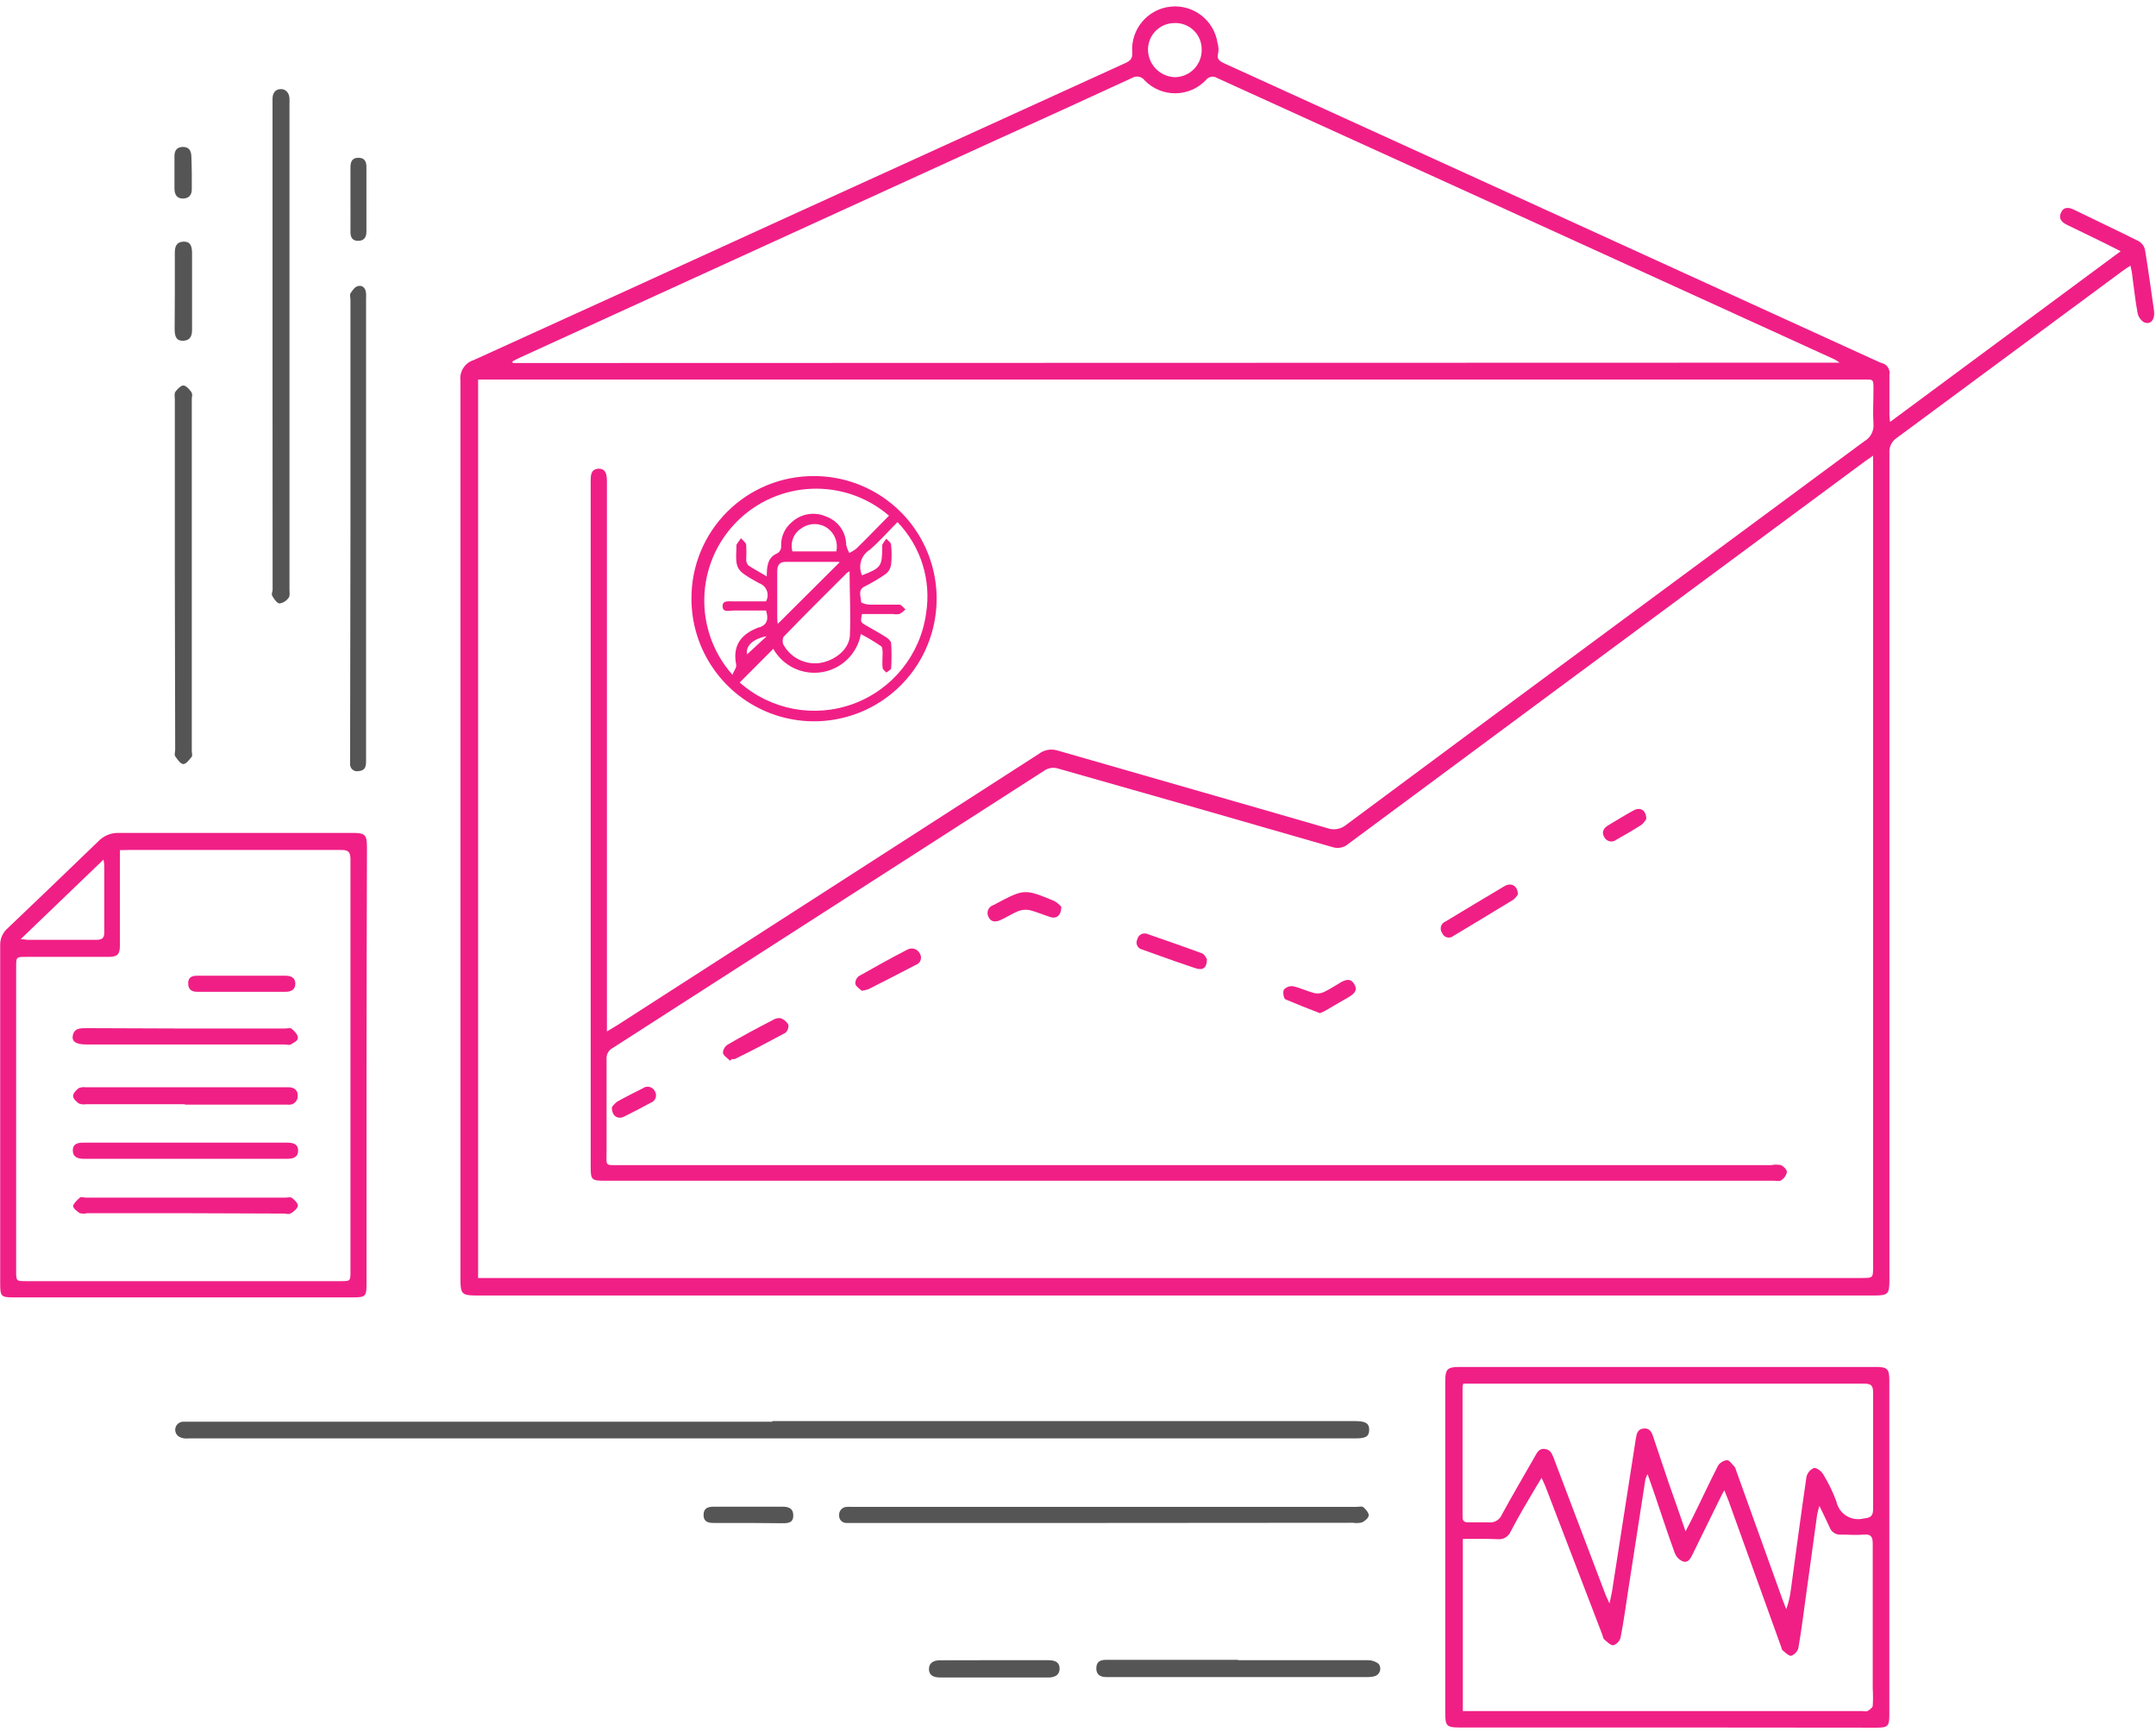 <?xml version="1.0" encoding="UTF-8"?>
<svg width="239px" height="192px" viewBox="0 0 239 192" version="1.1" xmlns="http://www.w3.org/2000/svg" xmlns:xlink="http://www.w3.org/1999/xlink">
    <!-- Generator: Sketch 47.1 (45422) - http://www.bohemiancoding.com/sketch -->
    <title>Monitoring</title>
    <desc>Created with Sketch.</desc>
    <defs></defs>
    <g id="Final-Screens" stroke="none" stroke-width="1" fill="none" fill-rule="evenodd">
        <g id="Monitoring" transform="translate(0, 0.645)" fill-rule="nonzero">
            <path d="M209.52,46.12 L235.08,27.2 C234.27,26.79 233.6,26.44 232.91,26.11 L229.17,24.29 C228.58,24.01 228.17,23.62 228.46,22.94 C228.75,22.26 229.32,22.31 229.93,22.61 C232.32,23.78 234.74,24.91 237.11,26.1 C237.449,26.307 237.691,26.643 237.78,27.03 C238.15,29.27 238.45,31.52 238.78,33.78 C238.91,34.78 238.41,35.39 237.66,35.07 C237.283,34.829 237.026,34.441 236.95,34 C236.7,32.67 236.57,31.32 236.38,30 C236.38,29.65 236.26,29.3 236.17,28.8 C235.82,29.03 235.55,29.19 235.3,29.38 C226.947,35.56 218.597,41.733 210.25,47.9 C209.699,48.269 209.392,48.909 209.45,49.57 C209.45,80.123 209.45,110.677 209.45,141.23 C209.45,142.78 209.3,142.94 207.75,142.94 L52.82,142.94 C51.21,142.94 51.04,142.77 51.04,141.12 C51.04,107.92 51.04,74.727 51.04,41.54 C50.917,40.522 51.54,39.562 52.52,39.26 C63.8,34.14 75.07,29 86.35,23.84 C99.143,18.013 111.933,12.187 124.72,6.36 C125.29,6.1 125.57,5.85 125.51,5.14 C125.341,2.589 127.217,0.36 129.759,0.092 C132.301,-0.177 134.602,1.61 134.97,4.14 C135.075,4.483 135.102,4.845 135.05,5.2 C134.83,5.89 135.18,6.13 135.72,6.38 C159.84,17.36 183.96,28.36 208.08,39.38 C208.252,39.464 208.429,39.537 208.61,39.6 C209.176,39.73 209.544,40.277 209.45,40.85 C209.45,42.38 209.45,43.91 209.45,45.43 C209.44,45.54 209.48,45.72 209.52,46.12 Z M207.64,49.86 L206.76,50.47 L196.38,58.15 C180.74,69.717 165.1,81.297 149.46,92.89 C148.977,93.31 148.307,93.443 147.7,93.24 C137.54,90.3 127.373,87.39 117.2,84.51 C116.761,84.398 116.296,84.459 115.9,84.68 C99.9,94.953 83.9,105.233 67.9,115.52 C67.459,115.757 67.2,116.231 67.24,116.73 C67.24,120.15 67.24,123.56 67.24,126.98 C67.24,128.64 67,128.49 68.75,128.49 L196.36,128.49 C196.713,128.419 197.077,128.419 197.43,128.49 C197.73,128.63 198.1,129.01 198.09,129.27 C198.003,129.64 197.778,129.962 197.46,130.17 C197.28,130.31 196.93,130.22 196.65,130.22 L67,130.22 C65.59,130.22 65.48,130.12 65.48,128.7 L65.48,52.7 C65.48,52.05 65.48,51.35 66.36,51.3 C67.01,51.3 67.28,51.69 67.28,52.67 L67.28,113.67 C67.81,113.35 68.17,113.15 68.51,112.93 C84.05,102.93 99.59,92.93 115.13,82.93 C115.717,82.466 116.493,82.317 117.21,82.53 C127.21,85.42 137.21,88.26 147.13,91.14 C147.854,91.402 148.662,91.257 149.25,90.76 C160.583,82.333 171.94,73.92 183.32,65.52 C191.107,59.76 198.893,54.003 206.68,48.25 C207.364,47.86 207.756,47.104 207.68,46.32 C207.6,45.08 207.68,43.82 207.68,42.57 C207.68,41.32 207.68,41.42 206.55,41.42 L53,41.42 L53,141 L206.37,141 C207.63,141 207.64,141 207.64,139.75 L207.64,49.86 Z M203.92,39.55 C203.753,39.42 203.575,39.303 203.39,39.2 L197.39,36.46 C176.583,26.96 155.76,17.473 134.92,8 C134.521,7.74 133.989,7.832 133.7,8.21 C132.823,9.144 131.603,9.68 130.322,9.695 C129.041,9.711 127.809,9.203 126.91,8.29 C126.586,7.828 125.958,7.701 125.48,8 C120.32,10.38 115.15,12.74 109.97,15.08 L57.61,39 C57.33,39.13 57.06,39.28 56.79,39.42 L56.85,39.59 L203.92,39.55 Z M133.21,4.82 C133.213,4.031 132.895,3.276 132.329,2.727 C131.763,2.178 130.998,1.883 130.21,1.91 C129.418,1.907 128.658,2.224 128.103,2.789 C127.548,3.353 127.244,4.118 127.26,4.91 C127.302,6.549 128.621,7.868 130.26,7.91 C131.063,7.897 131.827,7.563 132.381,6.982 C132.936,6.401 133.234,5.623 133.21,4.82 L133.21,4.82 Z" id="Shape" fill="#F01F86"></path>
            <path d="M184.85,190.82 L161.77,190.82 C160.38,190.82 160.21,190.64 160.21,189.22 L160.21,152.49 C160.21,151.08 160.43,150.86 161.85,150.86 L207.91,150.86 C209.24,150.86 209.44,151.06 209.44,152.4 L209.44,189.4 C209.44,190.68 209.28,190.84 208,190.84 L184.85,190.82 Z M162.16,169.92 L162.16,189 L206.44,189 C206.63,189 206.87,189.07 207.01,189 C207.15,188.93 207.57,188.64 207.6,188.43 C207.64,187.791 207.64,187.149 207.6,186.51 C207.6,181.15 207.6,175.79 207.6,170.44 C207.6,169.71 207.42,169.36 206.6,169.44 C205.78,169.52 204.93,169.44 204.1,169.44 C203.529,169.498 202.994,169.154 202.81,168.61 C202.49,167.89 202.13,167.19 201.69,166.26 C201.586,166.571 201.503,166.888 201.44,167.21 C201.02,170.21 200.62,173.21 200.2,176.21 C199.93,178.16 199.69,180.11 199.35,182.04 C199.228,182.432 198.928,182.744 198.54,182.88 C198.28,182.88 197.9,182.51 197.61,182.27 C197.51,182.19 197.5,182.02 197.45,181.89 L191.62,165.71 C191.49,165.37 191.35,165.03 191.15,164.53 C190.93,164.92 190.81,165.13 190.71,165.35 C189.683,167.437 188.657,169.527 187.63,171.62 C187.41,172.09 187.13,172.62 186.55,172.41 C186.142,172.241 185.82,171.912 185.66,171.5 C184.88,169.37 184.18,167.21 183.45,165.06 C183.21,164.34 182.95,163.64 182.64,162.74 C182.544,162.92 182.464,163.107 182.4,163.3 C181.773,167.3 181.15,171.32 180.53,175.36 C180.25,177.2 180,179.03 179.65,180.85 C179.541,181.254 179.237,181.577 178.84,181.71 C178.53,181.71 178.14,181.33 177.84,181.06 C177.71,180.95 177.69,180.71 177.62,180.53 C175.52,175.043 173.417,169.56 171.31,164.08 C171.2,163.81 171.07,163.55 170.89,163.15 C170.64,163.56 170.48,163.81 170.33,164.07 C169.33,165.75 168.33,167.43 167.45,169.13 C167.208,169.676 166.644,170.006 166.05,169.95 C164.82,169.89 163.52,169.92 162.16,169.92 Z M186.85,169.08 C187.15,168.5 187.33,168.17 187.5,167.82 C188.5,165.82 189.42,163.82 190.44,161.82 C190.661,161.47 191.029,161.238 191.44,161.19 C191.73,161.19 192.01,161.66 192.29,161.93 C192.351,162.021 192.395,162.123 192.42,162.23 C194.153,167.05 195.887,171.873 197.62,176.7 C197.74,177.03 197.88,177.34 198.01,177.7 C198.263,177.013 198.435,176.298 198.52,175.57 C199.09,171.4 199.64,167.23 200.25,163.06 C200.347,162.611 200.657,162.238 201.08,162.06 C201.33,161.99 201.88,162.39 202.08,162.71 C202.678,163.678 203.177,164.703 203.57,165.77 C203.705,166.425 204.102,166.997 204.668,167.353 C205.234,167.71 205.921,167.821 206.57,167.66 C207.41,167.58 207.65,167.36 207.64,166.55 C207.64,162.27 207.64,157.99 207.64,153.71 C207.64,152.93 207.44,152.71 206.64,152.71 C192.107,152.71 177.58,152.71 163.06,152.71 L162.22,152.71 C162.181,152.8 162.15,152.894 162.13,152.99 C162.13,157.82 162.13,162.66 162.13,167.49 C162.13,167.93 162.32,168.08 162.73,168.08 C163.48,168.08 164.23,168.08 164.98,168.08 C165.621,168.174 166.244,167.82 166.49,167.22 C167.66,165.07 168.9,162.97 170.11,160.85 C170.37,160.39 170.59,159.85 171.27,159.95 C171.95,160.05 172.05,160.56 172.27,161.03 L172.35,161.27 L177.94,176 C178.05,176.29 178.19,176.57 178.42,177.07 C178.54,176.48 178.63,176.13 178.69,175.79 C179.57,170.117 180.453,164.45 181.34,158.79 C181.43,158.22 181.55,157.74 182.22,157.68 C182.89,157.62 183.11,158.1 183.29,158.68 C183.843,160.34 184.403,162.007 184.97,163.68 C185.56,165.33 186.16,167.08 186.85,169.08 L186.85,169.08 Z" id="Shape" fill="#F01F86"></path>
            <path d="M40.63,117.49 C40.63,125.543 40.63,133.593 40.63,141.64 C40.63,143.04 40.53,143.15 39.1,143.15 L1.52,143.15 C0.12,143.15 0.02,143.04 0.02,141.62 C0.02,129.127 0.02,116.63 0.02,104.13 C-0.003,103.387 0.318,102.675 0.89,102.2 C4.223,99.027 7.557,95.83 10.89,92.61 C11.478,91.987 12.304,91.645 13.16,91.67 C21.79,91.67 30.43,91.67 39.07,91.67 C40.49,91.67 40.68,91.87 40.68,93.31 C40.653,101.377 40.637,109.437 40.63,117.49 Z M13.29,93.58 L13.29,104.14 C13.29,105.14 13.03,105.41 12,105.41 L2.92,105.41 C1.79,105.41 1.79,105.41 1.79,106.54 L1.79,140.19 C1.79,141.35 1.79,141.35 2.91,141.35 L37.73,141.35 C38.85,141.35 38.85,141.35 38.85,140.27 C38.85,125.05 38.85,109.833 38.85,94.62 C38.85,93.78 38.63,93.55 37.78,93.56 C29.95,93.56 22.12,93.56 14.29,93.56 L13.29,93.58 Z M2.29,103.45 C2.69,103.45 2.9,103.52 3.11,103.52 C5.64,103.52 8.16,103.52 10.68,103.52 C11.4,103.52 11.57,103.27 11.56,102.61 C11.56,100.25 11.56,97.89 11.56,95.54 C11.56,95.31 11.56,95.08 11.47,94.63 L2.29,103.45 Z" id="Shape" fill="#F01F86"></path>
            <path d="M85.61,156.86 L150.19,156.86 C151.39,156.86 151.8,157.11 151.78,157.86 C151.76,158.61 151.33,158.78 150.21,158.78 L21,158.78 C20.807,158.795 20.613,158.795 20.42,158.78 C19.83,158.69 19.42,158.39 19.42,157.78 C19.435,157.533 19.55,157.302 19.739,157.142 C19.928,156.982 20.174,156.905 20.42,156.93 L85.61,156.93 L85.61,156.86 Z" id="Shape" fill="#555555"></path>
            <path d="M30.21,37.73 L30.21,11 C30.21,10.78 30.21,10.55 30.21,10.33 C30.21,9.71 30.48,9.26 31.09,9.23 C31.7,9.2 32.09,9.69 32.09,10.32 C32.1,10.483 32.1,10.647 32.09,10.81 C32.09,28.81 32.09,46.78 32.09,64.72 C32.09,65.02 32.16,65.41 32,65.6 C31.768,65.941 31.407,66.172 31,66.24 C30.73,66.24 30.41,65.79 30.22,65.47 C30.03,65.15 30.22,64.98 30.22,64.73 L30.21,37.73 Z" id="Shape" fill="#555555"></path>
            <path d="M122.36,168.15 L94.78,168.15 C94.48,168.15 94.17,168.15 93.87,168.15 C93.643,168.168 93.42,168.087 93.257,167.928 C93.094,167.769 93.008,167.547 93.02,167.32 C92.998,167.081 93.075,166.843 93.235,166.663 C93.394,166.483 93.62,166.377 93.86,166.37 C94.053,166.355 94.247,166.355 94.44,166.37 L150.35,166.37 C150.6,166.37 150.93,166.29 151.08,166.37 C151.23,166.45 151.73,166.97 151.73,167.28 C151.73,167.59 151.32,167.92 151.01,168.08 C150.684,168.17 150.343,168.187 150.01,168.13 L122.36,168.15 Z" id="Shape" fill="#555555"></path>
            <path d="M38.85,57.93 L38.85,32.61 C38.85,32.36 38.76,32.05 38.85,31.87 C39.06,31.54 39.35,31.13 39.68,31.06 C40.2,30.93 40.55,31.31 40.58,31.88 C40.59,32.073 40.59,32.267 40.58,32.46 C40.58,49.453 40.58,66.453 40.58,83.46 C40.58,84.08 40.64,84.75 39.75,84.82 C39.513,84.874 39.264,84.813 39.079,84.656 C38.894,84.498 38.794,84.263 38.81,84.02 C38.81,83.74 38.81,83.47 38.81,83.19 L38.85,57.93 Z" id="Shape" fill="#555555"></path>
            <path d="M19.38,63 L19.38,43.61 C19.38,43.33 19.3,42.99 19.43,42.8 C19.56,42.61 20,42.09 20.3,42.08 C20.6,42.07 20.96,42.46 21.18,42.76 C21.4,43.06 21.26,43.3 21.26,43.57 L21.26,82.57 C21.26,82.79 21.35,83.08 21.26,83.22 C20.99,83.55 20.63,84.05 20.32,84.04 C20.01,84.03 19.66,83.52 19.42,83.17 C19.31,83 19.42,82.69 19.42,82.44 L19.38,63 Z" id="Shape" fill="#555555"></path>
            <path d="M137.24,183.36 C142.04,183.36 146.84,183.36 151.65,183.36 C152.079,183.358 152.495,183.503 152.83,183.77 C153.011,184.004 153.061,184.315 152.962,184.594 C152.863,184.873 152.629,185.083 152.34,185.15 C152.045,185.217 151.742,185.244 151.44,185.23 L122.62,185.23 C122.01,185.23 121.51,184.99 121.53,184.23 C121.55,183.47 122.03,183.32 122.66,183.32 L137.24,183.32 L137.24,183.36 Z" id="Shape" fill="#555555"></path>
            <path d="M110.2,183.36 C112.2,183.36 114.2,183.36 116.2,183.36 C117.08,183.36 117.49,183.67 117.46,184.36 C117.43,185.05 116.86,185.28 116.23,185.28 L104.23,185.28 C103.37,185.28 102.95,184.95 102.98,184.28 C103.01,183.61 103.56,183.37 104.2,183.37 L110.2,183.36 Z" id="Shape" fill="#555555"></path>
            <path d="M19.38,31.62 L19.38,27.37 C19.38,26.72 19.53,26.19 20.29,26.14 C21.05,26.09 21.29,26.55 21.29,27.41 C21.29,30.23 21.29,33.06 21.29,35.89 C21.29,36.54 21.12,37.07 20.36,37.12 C19.6,37.17 19.36,36.72 19.36,35.86 C19.37,34.44 19.38,33 19.38,31.62 Z" id="Shape" fill="#555555"></path>
            <path d="M82.93,168.15 C81.66,168.15 80.38,168.15 79.1,168.15 C78.48,168.15 77.98,168 77.99,167.25 C78,166.5 78.5,166.34 79.13,166.35 L86.78,166.35 C87.46,166.35 87.95,166.56 87.94,167.35 C87.93,168.14 87.36,168.18 86.76,168.18 L82.93,168.15 Z" id="Shape" fill="#555555"></path>
            <path d="M38.85,21.39 C38.85,20.22 38.85,19.06 38.85,17.89 C38.85,17.28 39.04,16.84 39.73,16.84 C40.42,16.84 40.63,17.27 40.62,17.89 L40.62,25.05 C40.62,25.67 40.33,26.05 39.69,26.05 C39.05,26.05 38.84,25.63 38.85,25.05 C38.86,23.83 38.85,22.61 38.85,21.39 Z" id="Shape" fill="#555555"></path>
            <path d="M21.26,18.53 C21.26,19.14 21.26,19.75 21.26,20.36 C21.26,20.97 20.93,21.36 20.26,21.36 C19.59,21.36 19.35,20.89 19.34,20.29 C19.34,19.08 19.34,17.86 19.34,16.64 C19.34,16.05 19.61,15.64 20.29,15.64 C20.97,15.64 21.19,16.1 21.21,16.64 C21.23,17.18 21.26,17.93 21.26,18.53 Z" id="Shape" fill="#555555"></path>
            <path d="M90.26,52.12 C95.759,52.128 100.712,55.45 102.806,60.535 C104.9,65.62 103.723,71.466 99.825,75.344 C95.926,79.223 90.074,80.37 85,78.249 C79.926,76.129 76.63,71.159 76.65,65.66 C76.645,62.055 78.079,58.597 80.635,56.055 C83.19,53.513 86.655,52.096 90.26,52.12 Z M95.55,63.12 C97.67,62.31 97.78,62.12 97.8,60.05 C97.8,59.94 97.8,59.81 97.8,59.73 C97.935,59.497 98.085,59.273 98.25,59.06 C98.43,59.27 98.76,59.48 98.78,59.71 C98.86,60.458 98.86,61.212 98.78,61.96 C98.721,62.355 98.513,62.713 98.2,62.96 C97.46,63.48 96.64,63.96 95.84,64.36 C95.04,64.76 95.46,65.5 95.46,66.08 C95.46,66.19 96.04,66.36 96.36,66.37 C97.47,66.37 98.58,66.37 99.69,66.37 C99.93,66.37 100.15,66.71 100.38,66.9 C100.184,67.098 99.962,67.27 99.72,67.41 C99.475,67.45 99.225,67.45 98.98,67.41 L95.55,67.41 C95.39,68.3 95.38,68.3 95.96,68.65 C96.73,69.1 97.51,69.52 98.26,70 C98.49,70.15 98.78,70.43 98.79,70.66 C98.845,71.576 98.845,72.494 98.79,73.41 C98.79,73.58 98.45,73.73 98.26,73.9 C98.11,73.73 97.86,73.57 97.84,73.39 C97.78,72.87 97.84,72.33 97.84,71.81 C97.84,71.51 97.84,71.08 97.65,70.96 C96.934,70.478 96.193,70.034 95.43,69.63 C95.032,71.796 93.321,73.482 91.149,73.849 C88.977,74.216 86.808,73.185 85.72,71.27 L82,75 C85.452,78.051 90.303,78.955 94.623,77.353 C98.942,75.752 102.031,71.904 102.66,67.34 C103.253,63.656 102.079,59.908 99.49,57.22 C98.42,58.3 97.49,59.37 96.42,60.29 C95.467,60.872 95.095,62.071 95.55,63.09 L95.55,63.12 Z M85,63.24 C85,62.13 85.09,61.24 86,60.76 C86.398,60.625 86.646,60.227 86.59,59.81 C86.569,58.82 87,57.875 87.76,57.24 C88.809,56.267 90.343,56.026 91.64,56.63 C92.93,57.114 93.789,58.342 93.8,59.72 C93.872,60.042 93.99,60.352 94.15,60.64 C94.436,60.507 94.705,60.339 94.95,60.14 C95.69,59.43 96.4,58.69 97.12,57.96 L98.55,56.51 C93.603,52.262 86.211,52.571 81.636,57.217 C77.061,61.864 76.866,69.259 81.19,74.14 C81.36,73.72 81.67,73.33 81.61,73.03 C81.17,70.83 82.21,69.6 84.13,68.88 L84.21,68.88 C85.07,68.57 85.21,67.95 84.92,67.02 C83.74,67.02 82.53,67.02 81.31,67.02 C80.87,67.02 80.12,67.29 80.1,66.56 C80.08,65.83 80.86,66.03 81.32,66.01 C82.53,66.01 83.75,66.01 84.91,66.01 C85.118,65.651 85.154,65.217 85.009,64.828 C84.864,64.439 84.552,64.135 84.16,64 C81.52,62.53 81.53,62.49 81.64,59.89 C81.64,59.83 81.64,59.76 81.64,59.72 C81.8,59.48 81.97,59.24 82.14,59.01 C82.35,59.25 82.68,59.48 82.72,59.75 C82.75,60.303 82.75,60.857 82.72,61.41 C82.72,61.646 82.813,61.873 82.98,62.04 C83.63,62.46 84.26,62.8 85,63.24 Z M94.17,62.68 C94.061,62.728 93.96,62.792 93.87,62.87 C91.52,65.21 89.16,67.55 86.87,69.93 C86.721,70.218 86.721,70.562 86.87,70.85 C87.66,72.24 89.201,73.027 90.79,72.85 C92.47,72.63 94.09,71.39 94.21,69.85 C94.32,67.45 94.18,65.1 94.18,62.68 L94.17,62.68 Z M93.07,61.68 C93.038,61.648 92.995,61.63 92.95,61.63 C90.95,61.63 89.02,61.63 87.05,61.63 C86.38,61.63 86.16,62.06 86.16,62.68 C86.16,64.28 86.16,65.89 86.16,67.5 C86.16,67.87 86.16,68.25 86.22,68.5 L93.07,61.68 Z M87.83,60.47 L92.71,60.47 C92.928,59.484 92.534,58.464 91.71,57.88 C90.862,57.291 89.738,57.291 88.89,57.88 C87.997,58.404 87.567,59.462 87.84,60.46 L87.83,60.47 Z M82.83,71.87 L84.99,69.87 C83.42,70.16 82.64,71 82.81,71.86 L82.83,71.87 Z" id="Shape" fill="#F01F86"></path>
            <path d="M168.26,98.49 C168.122,98.721 167.943,98.925 167.73,99.09 C165.53,100.44 163.32,101.76 161.11,103.09 C160.912,103.255 160.645,103.314 160.396,103.246 C160.147,103.178 159.947,102.993 159.86,102.75 C159.713,102.544 159.668,102.282 159.738,102.038 C159.808,101.794 159.986,101.596 160.22,101.5 C162.41,100.19 164.58,98.86 166.78,97.57 C167.52,97.13 168.26,97.53 168.26,98.49 Z" id="Shape" fill="#F01F86"></path>
            <path d="M146.32,111.65 C145.04,111.16 143.74,110.65 142.5,110.12 C142.3,110.03 142.18,109.32 142.32,109.05 C142.571,108.766 142.943,108.62 143.32,108.66 C144.12,108.83 144.88,109.21 145.68,109.42 C146.039,109.504 146.416,109.465 146.75,109.31 C147.4,109.01 148,108.6 148.62,108.24 C149.24,107.88 149.76,107.79 150.14,108.45 C150.52,109.11 150.14,109.45 149.61,109.81 C148.74,110.3 147.89,110.81 147.03,111.31 C146.83,111.44 146.6,111.52 146.32,111.65 Z" id="Shape" fill="#F01F86"></path>
            <path d="M117.65,99.86 C117.65,100.8 117.12,101.21 116.47,101.01 C115.82,100.81 114.96,100.44 114.19,100.24 C113.778,100.148 113.349,100.172 112.95,100.31 C112.26,100.58 111.63,101 110.95,101.31 C110.44,101.55 109.87,101.61 109.59,101 C109.45,100.753 109.433,100.455 109.542,100.193 C109.652,99.931 109.876,99.734 110.15,99.66 L110.37,99.54 C113.55,97.86 113.55,97.85 116.86,99.21 C117.159,99.38 117.426,99.6 117.65,99.86 L117.65,99.86 Z" id="Shape" fill="#F01F86"></path>
            <path d="M80.94,116.92 C80.66,116.63 80.21,116.39 80.14,116.05 C80.156,115.675 80.354,115.332 80.67,115.13 C82.3,114.18 83.96,113.29 85.67,112.41 C85.919,112.241 86.221,112.166 86.52,112.2 C86.89,112.323 87.2,112.58 87.39,112.92 C87.443,113.255 87.322,113.594 87.07,113.82 C85.22,114.82 83.34,115.82 81.46,116.73 C81.354,116.751 81.246,116.751 81.14,116.73 L80.94,116.92 Z" id="Shape" fill="#F01F86"></path>
            <path d="M133.79,105.65 C133.79,106.65 133.34,106.95 132.47,106.65 C131,106.16 129.54,105.65 128.08,105.12 L126.6,104.59 C126.365,104.536 126.167,104.377 126.064,104.158 C125.961,103.94 125.963,103.686 126.07,103.47 C126.12,103.23 126.274,103.025 126.49,102.909 C126.706,102.793 126.962,102.779 127.19,102.87 C129.19,103.57 131.26,104.28 133.28,105.03 C133.54,105.14 133.7,105.54 133.79,105.65 Z" id="Shape" fill="#F01F86"></path>
            <path d="M95.53,109.17 C95.32,108.96 94.92,108.74 94.82,108.42 C94.791,108.079 94.938,107.747 95.21,107.54 C96.98,106.54 98.77,105.54 100.59,104.6 C100.835,104.467 101.124,104.442 101.388,104.531 C101.651,104.621 101.866,104.816 101.98,105.07 C102.111,105.291 102.134,105.559 102.042,105.799 C101.951,106.038 101.755,106.223 101.51,106.3 C99.78,107.21 98.03,108.1 96.28,108.99 C96.035,109.07 95.784,109.13 95.53,109.17 Z" id="Shape" fill="#F01F86"></path>
            <path d="M182.5,90.12 C182.361,90.365 182.182,90.584 181.97,90.77 C181.07,91.35 180.13,91.88 179.19,92.42 C178.981,92.591 178.705,92.658 178.44,92.602 C178.176,92.546 177.951,92.372 177.83,92.13 C177.51,91.56 177.77,91.13 178.29,90.82 C179.22,90.27 180.13,89.7 181.08,89.18 C181.83,88.77 182.48,89.13 182.5,90.12 Z" id="Shape" fill="#F01F86"></path>
            <path d="M67.83,122.07 C67.99,121.837 68.185,121.631 68.41,121.46 C69.34,120.93 70.3,120.46 71.27,119.97 C71.488,119.811 71.766,119.759 72.026,119.829 C72.287,119.899 72.501,120.083 72.61,120.33 C72.737,120.552 72.76,120.818 72.671,121.058 C72.582,121.297 72.391,121.485 72.15,121.57 C71.15,122.11 70.15,122.64 69.15,123.13 C68.44,123.46 67.8,123 67.83,122.07 Z" id="Shape" fill="#F01F86"></path>
            <path d="M20.49,121.74 L9.57,121.74 C9.298,121.785 9.02,121.761 8.76,121.67 C8.47,121.47 8.11,121.13 8.1,120.84 C8.09,120.55 8.43,120.19 8.7,119.97 C8.951,119.86 9.228,119.822 9.5,119.86 L31.58,119.86 C31.72,119.86 31.86,119.86 32,119.86 C32.61,119.86 33.06,120.2 33,120.86 C32.999,121.13 32.883,121.386 32.68,121.564 C32.477,121.742 32.208,121.824 31.94,121.79 L20.49,121.79 L20.49,121.74 Z" id="Shape" fill="#F01F86"></path>
            <path d="M20.57,126 C24.31,126 28.06,126 31.8,126 C32.47,126 33.04,126.13 33.05,126.87 C33.06,127.61 32.51,127.79 31.83,127.79 L9.28,127.79 C8.61,127.79 8.07,127.59 8.07,126.86 C8.07,126.13 8.6,126 9.25,126 C13,126 16.79,126 20.57,126 Z" id="Shape" fill="#F01F86"></path>
            <path d="M20.58,133.82 L9.67,133.82 C9.4,133.882 9.12,133.882 8.85,133.82 C8.54,133.62 8.08,133.26 8.11,133.01 C8.14,132.76 8.55,132.35 8.86,132.09 C9,131.98 9.29,132.09 9.51,132.09 L31.65,132.09 C31.88,132.09 32.17,132.02 32.31,132.09 C32.45,132.16 33.02,132.66 33.02,132.96 C33.02,133.26 32.61,133.6 32.3,133.8 C31.99,134 31.76,133.86 31.48,133.86 L20.58,133.82 Z" id="Shape" fill="#F01F86"></path>
            <path d="M20.66,113.35 L31.57,113.35 C31.82,113.35 32.14,113.27 32.3,113.35 C32.61,113.61 32.99,113.97 33.02,114.35 C33.05,114.73 32.54,114.91 32.23,115.12 C32.07,115.22 31.8,115.12 31.57,115.12 L9.6,115.12 C8.49,115.12 7.97,114.83 8.06,114.19 C8.19,113.31 8.89,113.31 9.59,113.31 L20.66,113.35 Z" id="Shape" fill="#F01F86"></path>
            <path d="M26.84,107.5 C28.45,107.5 30.06,107.5 31.67,107.5 C32.31,107.5 32.74,107.76 32.74,108.38 C32.74,109 32.31,109.28 31.68,109.28 L21.86,109.28 C21.23,109.28 20.86,109.02 20.86,108.34 C20.86,107.66 21.27,107.5 21.86,107.5 L26.84,107.5 Z" id="Shape" fill="#F01F86"></path>
        </g>
    </g>
</svg>